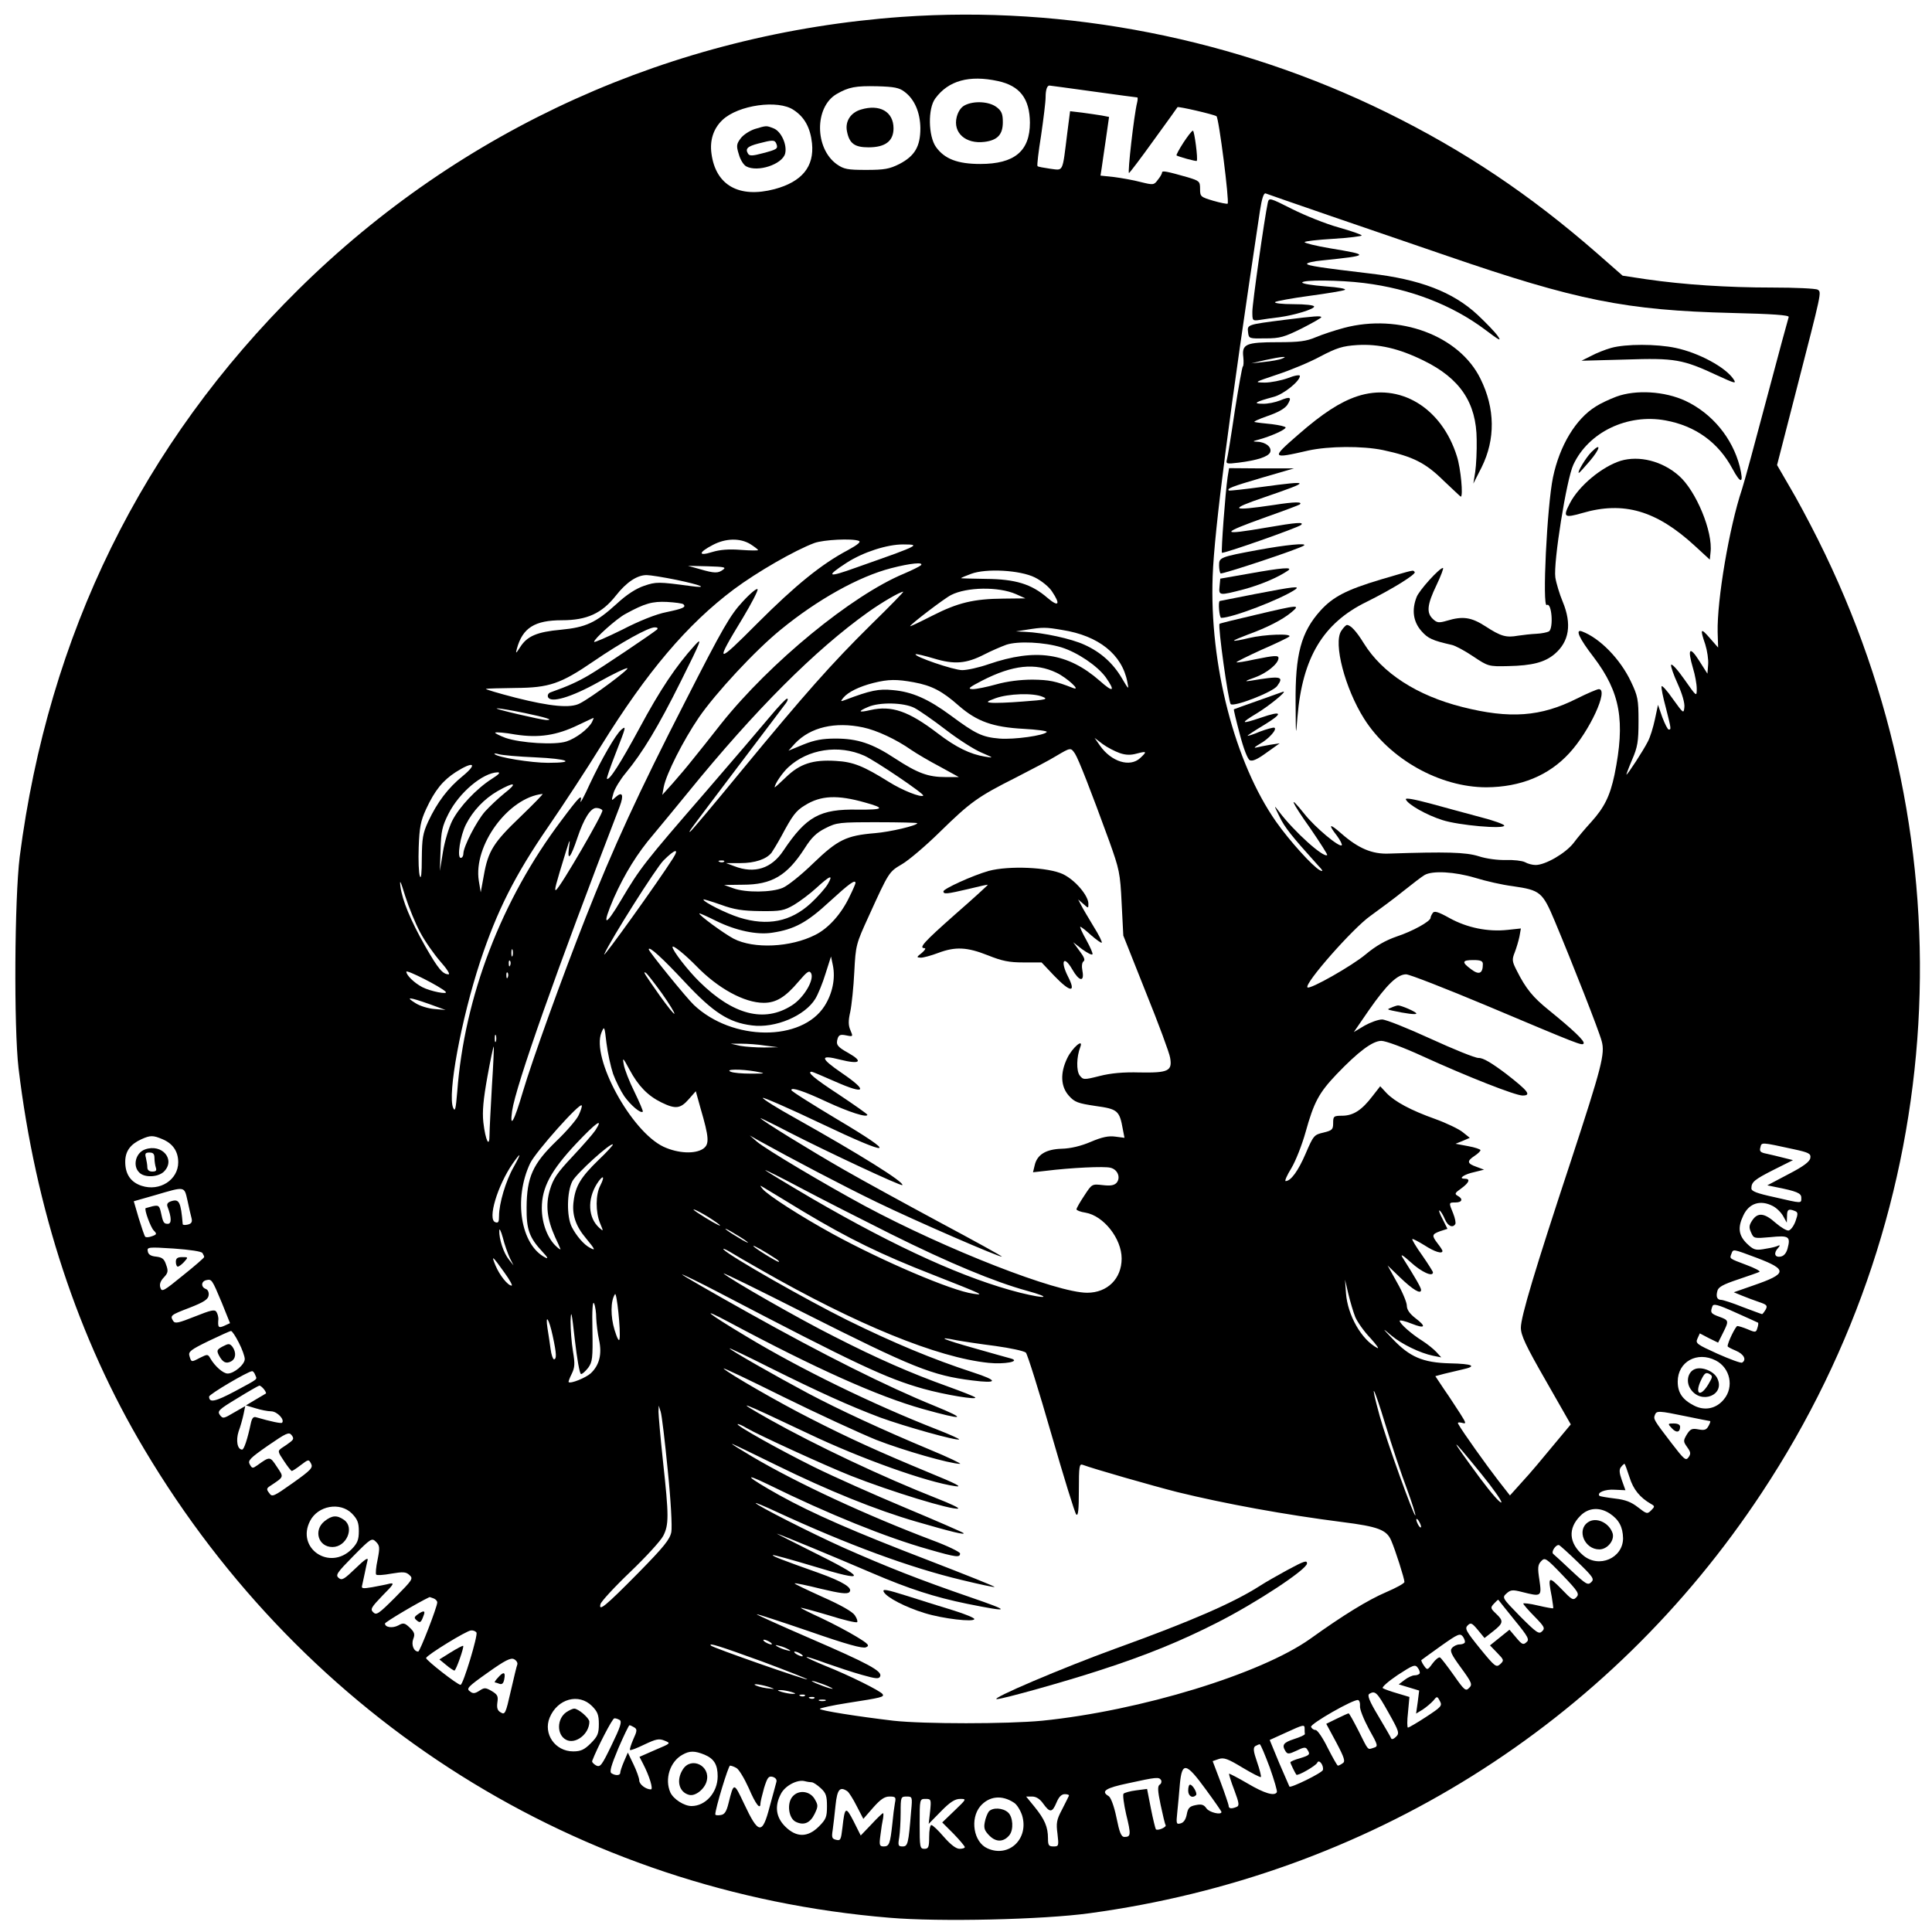 <?xml version="1.0" standalone="no"?>
<!DOCTYPE svg PUBLIC "-//W3C//DTD SVG 20010904//EN"
 "http://www.w3.org/TR/2001/REC-SVG-20010904/DTD/svg10.dtd">
<svg version="1.0" xmlns="http://www.w3.org/2000/svg"
 width="813pt" height="813pt" viewBox="0 0 813 813"
 preserveAspectRatio="xMidYMid meet">

<g transform="translate(0,813) scale(0.1,-0.1)"
fill="#000000" stroke="none">
<path d="M3795 8059 c-964 -69 -1854 -470 -2539 -1147 -659 -651 -1052 -1451
-1173 -2387 -22 -176 -25 -718 -5 -890 71 -591 251 -1138 530 -1605 678 -1139
1828 -1862 3135 -1970 210 -18 646 -8 842 19 1170 159 2185 794 2829 1770 794
1200 883 2720 236 4011 -38 76 -92 177 -121 225 l-51 88 80 311 c108 420 108
416 91 427 -8 5 -94 9 -191 9 -189 0 -372 12 -531 35 l-99 15 -106 93 c-285
249 -560 433 -887 594 -631 310 -1347 451 -2040 402z m404 -270 c93 -20 134
-74 135 -175 0 -120 -65 -174 -209 -174 -95 0 -150 21 -186 71 -33 46 -35 163
-3 205 55 75 143 99 263 73z m-393 -45 c42 -31 66 -86 67 -153 0 -77 -23 -117
-88 -151 -42 -21 -63 -25 -140 -25 -79 0 -94 3 -124 24 -93 67 -94 240 -1 295
52 30 80 35 172 33 70 -2 92 -6 114 -23z m794 1 c100 -14 184 -25 186 -25 2 0
2 -10 -1 -22 -13 -52 -41 -298 -34 -296 4 2 51 64 104 138 54 74 99 137 100
139 4 4 151 -30 164 -38 10 -6 55 -360 47 -368 -2 -2 -29 3 -60 12 -54 16 -56
18 -56 50 0 32 -3 34 -52 49 -88 25 -108 29 -108 20 0 -5 -8 -19 -18 -31 -16
-22 -19 -22 -72 -9 -30 8 -81 17 -112 21 l-57 6 5 32 c3 18 10 73 18 124 l13
91 -31 6 c-17 3 -54 8 -82 12 l-51 6 -12 -93 c-21 -169 -15 -156 -72 -149 -27
4 -51 8 -53 11 -3 2 4 61 15 129 10 69 19 141 19 161 0 30 6 49 16 49 1 0 84
-11 184 -25z m-1260 -78 c46 -30 70 -75 77 -140 10 -98 -42 -162 -158 -193
-149 -39 -247 16 -265 149 -8 56 8 106 46 142 66 63 235 87 300 42z m2251
-443 c140 -48 364 -125 499 -171 544 -187 752 -229 1198 -240 170 -4 242 -9
239 -17 -2 -6 -44 -159 -92 -341 -48 -181 -95 -355 -105 -385 -53 -158 -105
-465 -102 -600 l2 -65 -35 40 c-39 45 -42 40 -19 -27 8 -26 14 -64 12 -85 l-3
-38 -35 55 c-40 63 -50 51 -26 -31 9 -29 16 -68 16 -87 0 -35 0 -35 -52 39
-28 40 -53 68 -56 61 -2 -6 11 -43 28 -80 19 -42 30 -81 28 -98 -3 -28 -4 -27
-48 34 -24 35 -46 59 -48 54 -2 -6 6 -46 18 -90 23 -91 23 -92 12 -92 -4 0
-16 23 -27 52 l-18 52 -13 -61 c-7 -33 -20 -76 -30 -94 -18 -36 -85 -139 -90
-139 -1 0 9 28 24 63 23 53 27 76 27 162 0 92 -3 106 -32 167 -45 95 -131 183
-206 211 -30 11 -12 -29 49 -108 113 -149 134 -269 88 -495 -19 -90 -43 -138
-98 -199 -23 -25 -57 -65 -74 -88 -34 -44 -119 -93 -160 -93 -13 0 -33 5 -45
12 -12 6 -48 10 -80 9 -33 -1 -82 5 -115 16 -55 17 -136 19 -377 11 -71 -3
-129 22 -200 84 -51 45 -58 41 -19 -9 14 -19 23 -37 20 -40 -10 -10 -112 75
-157 132 -70 88 -57 54 25 -61 41 -60 73 -110 71 -112 -14 -14 -139 98 -203
183 -22 29 -22 28 2 -21 22 -46 51 -82 160 -203 24 -25 26 -31 10 -23 -30 16
-127 123 -184 204 -174 248 -281 662 -267 1033 7 195 71 688 199 1538 8 52 16
76 24 73 7 -3 126 -44 265 -92z m-2433 -1384 c17 -11 32 -22 32 -25 0 -2 -33
-2 -72 1 -51 4 -88 1 -121 -9 -60 -19 -59 -2 3 30 53 28 114 30 158 3z m456
14 c10 -4 -4 -16 -46 -39 -110 -58 -220 -147 -381 -308 -175 -176 -181 -174
-61 23 36 60 64 114 62 120 -2 7 -31 -17 -63 -52 -52 -56 -83 -109 -241 -419
-197 -384 -306 -622 -419 -909 -101 -256 -226 -603 -265 -735 -36 -123 -56
-159 -45 -80 16 108 186 589 453 1282 18 48 11 64 -17 39 -19 -18 -19 -17 -9
18 6 19 29 57 51 83 71 86 136 193 233 388 85 170 91 186 58 150 -79 -87 -146
-187 -233 -349 -80 -148 -128 -223 -137 -213 -2 2 14 49 36 105 45 115 46 119
25 102 -24 -20 -84 -125 -133 -229 -24 -53 -42 -86 -39 -73 8 33 -5 21 -81
-81 -252 -334 -408 -741 -438 -1142 -6 -72 -9 -85 -17 -67 -25 56 33 370 114
617 70 211 145 361 286 566 66 96 166 249 222 340 194 313 363 512 559 659 98
73 256 164 339 195 39 14 159 20 187 9z m223 -25 c-9 -6 -41 -18 -70 -29 -28
-10 -103 -37 -166 -59 -119 -43 -129 -38 -38 21 70 45 170 77 237 77 43 0 51
-2 37 -10z m38 -78 c-6 -5 -38 -21 -71 -35 -219 -91 -563 -373 -769 -631 -43
-55 -97 -123 -120 -151 -22 -28 -60 -73 -84 -100 l-44 -49 6 33 c11 56 82 196
148 293 71 103 237 282 344 369 155 127 329 224 465 259 81 21 140 27 125 12z
m-832 -18 c-21 -16 -36 -16 -98 2 l-50 14 83 -2 c69 -2 79 -4 65 -14z m1312
-33 c28 -14 60 -40 72 -59 37 -55 28 -67 -19 -27 -68 59 -136 79 -260 80 -58
1 -105 2 -104 3 1 2 20 10 42 18 63 24 207 16 269 -15z m-1509 -10 c106 -22
140 -37 59 -26 -134 18 -144 18 -194 1 -33 -11 -73 -36 -116 -76 -88 -80 -130
-99 -235 -109 -100 -9 -142 -27 -171 -73 -18 -28 -20 -29 -14 -7 24 88 75 120
190 120 105 0 168 29 227 104 44 56 89 86 129 86 15 0 71 -9 125 -20z m1429
-60 l40 -18 -91 -1 c-127 -1 -193 -17 -301 -72 -51 -26 -93 -46 -93 -44 0 7
144 117 172 131 66 34 200 36 273 4z m-608 -127 c-169 -167 -278 -290 -550
-620 -114 -139 -210 -253 -213 -253 -6 0 -20 -19 206 280 102 134 191 253 198
262 7 10 9 18 4 18 -5 0 -38 -35 -73 -77 -35 -42 -157 -185 -272 -318 -254
-293 -273 -317 -353 -452 -69 -117 -83 -113 -31 8 45 101 99 189 167 268 31
37 96 116 145 176 283 348 535 600 758 759 59 42 135 86 148 86 3 0 -57 -62
-134 -137z m-791 84 c12 -12 -1 -18 -72 -33 -42 -8 -115 -37 -186 -74 -65 -32
-118 -55 -118 -51 0 13 94 97 131 117 82 45 114 54 176 51 34 -2 65 -6 69 -10z
m-111 -106 c-20 -17 -232 -160 -285 -191 -47 -28 -91 -48 -162 -73 -10 -3 -15
-12 -12 -20 10 -27 97 -2 213 63 61 34 115 60 121 58 10 -3 -149 -122 -200
-148 -39 -21 -124 -13 -270 24 -74 19 -130 36 -125 37 6 2 62 3 125 4 141 1
189 17 329 113 114 78 229 142 256 142 11 0 15 -3 10 -9z m1705 -2 c153 -24
252 -103 274 -219 7 -34 6 -33 -23 16 -37 63 -89 110 -158 141 -54 25 -173 51
-248 54 l-40 2 45 7 c69 11 80 11 150 -1z m-4 -73 c68 -21 152 -78 187 -126
42 -60 32 -66 -25 -15 -135 118 -269 138 -468 70 -40 -14 -90 -25 -111 -25
-36 0 -205 58 -196 67 3 2 37 -6 77 -18 86 -26 136 -22 212 17 29 15 71 33 93
41 49 16 159 11 231 -11z m-20 -107 c44 -21 107 -79 69 -64 -74 29 -99 34
-170 35 -51 0 -107 -7 -153 -20 -39 -11 -84 -20 -99 -20 -23 1 -16 7 40 36
129 66 223 76 313 33z m-601 -40 c76 -14 120 -37 190 -99 76 -66 143 -90 272
-97 56 -3 100 -9 98 -13 -9 -15 -138 -33 -199 -28 -73 6 -101 20 -205 97 -95
70 -163 100 -244 107 -59 6 -94 -1 -202 -42 -18 -7 -19 -6 -6 10 20 24 67 47
126 62 64 16 98 16 170 3z m542 -61 c25 -10 16 -13 -82 -20 -60 -5 -121 -7
-135 -5 -21 2 -18 5 20 19 53 19 157 23 197 6z m-539 -47 c21 -11 80 -52 132
-92 52 -40 119 -83 150 -96 53 -23 53 -23 15 -17 -62 10 -122 39 -199 98 -123
94 -194 118 -283 98 -51 -12 -55 -6 -10 13 48 21 150 19 195 -4z m-1642 -21
c91 -19 127 -30 93 -30 -24 1 -225 48 -208 49 9 1 61 -8 115 -19z m285 -39
c-16 -29 -67 -68 -107 -81 -48 -16 -193 -7 -257 15 -26 10 -46 20 -43 22 3 3
41 0 85 -8 98 -15 173 -4 264 40 34 16 63 30 65 30 1 1 -2 -8 -7 -18z m1141
-22 c57 -12 139 -50 203 -95 22 -15 76 -47 120 -70 l80 -44 -56 0 c-73 0 -117
16 -212 78 -97 64 -159 84 -251 84 -54 0 -88 -6 -135 -25 l-63 -26 28 31 c65
68 168 92 286 67z m1080 -108 c26 -9 47 -9 72 -2 42 11 44 9 14 -19 -43 -40
-121 -16 -169 52 l-23 33 34 -26 c19 -14 52 -31 72 -38z m-1075 -11 c45 -20
255 -162 248 -168 -9 -9 -88 22 -145 58 -106 66 -149 84 -223 88 -96 6 -151
-12 -209 -68 -26 -25 -48 -45 -48 -43 0 14 33 62 57 84 83 77 212 97 320 49z
m887 8 c15 -24 65 -151 144 -368 42 -118 46 -133 52 -261 l7 -136 95 -239 c53
-131 99 -255 102 -275 10 -56 -8 -64 -128 -62 -69 2 -122 -3 -169 -15 -67 -17
-69 -16 -84 3 -14 20 -13 77 3 119 15 39 -34 -3 -55 -47 -30 -62 -28 -119 7
-158 24 -27 38 -32 112 -43 93 -13 101 -19 115 -98 l7 -36 -39 5 c-28 4 -56
-2 -103 -22 -42 -18 -85 -28 -122 -29 -67 -2 -104 -25 -114 -70 l-7 -29 54 6
c104 13 247 20 272 13 30 -7 44 -41 26 -63 -10 -11 -25 -14 -59 -10 -45 5 -45
5 -77 -44 -18 -27 -33 -53 -33 -58 0 -4 17 -11 38 -14 76 -13 152 -109 152
-193 0 -85 -60 -144 -145 -144 -128 0 -592 181 -937 366 -163 88 -416 238
-453 270 l-30 26 35 -20 c137 -76 361 -194 500 -261 165 -80 520 -234 526
-229 1 2 -115 66 -259 143 -143 77 -326 177 -406 223 -138 79 -351 210 -351
217 0 1 56 -26 123 -61 158 -81 468 -226 474 -221 11 11 -180 130 -449 281
-76 42 -138 81 -138 86 0 4 109 -43 241 -106 307 -146 333 -139 70 17 -105 63
-191 117 -191 122 0 13 52 -4 150 -50 91 -42 170 -68 170 -54 0 3 -54 41 -120
85 -104 68 -137 96 -114 96 3 0 48 -19 100 -42 127 -56 139 -40 26 37 -92 63
-93 78 -7 56 84 -21 100 -9 35 28 -47 26 -53 35 -45 61 5 15 12 18 36 13 29
-6 29 -5 18 21 -9 20 -10 39 -1 78 6 29 14 105 17 168 6 113 7 117 61 235 85
187 85 186 139 218 28 16 100 77 160 136 129 126 159 148 320 229 66 34 143
74 170 91 61 36 61 36 79 9z m-2271 -15 c136 -6 176 -23 53 -23 -71 0 -213 23
-225 37 -3 3 5 3 19 -1 14 -4 82 -10 153 -13z m-305 -78 c-63 -51 -108 -111
-146 -192 -23 -50 -26 -71 -27 -155 0 -64 -3 -90 -8 -75 -5 12 -7 67 -5 122 3
83 8 110 31 160 37 80 71 121 125 156 74 47 94 37 30 -16z m121 -13 c-64 -41
-136 -117 -166 -176 -14 -28 -32 -87 -39 -131 l-13 -80 3 90 c2 77 7 98 33
150 46 91 145 173 207 175 14 0 5 -9 -25 -28z m54 -60 c-26 -21 -63 -56 -82
-77 -36 -41 -91 -148 -91 -177 0 -10 -5 -18 -11 -18 -17 0 -2 94 22 141 29 57
76 107 133 140 72 41 87 36 29 -9z m67 -99 c-113 -108 -136 -144 -154 -247
l-13 -71 -8 48 c-24 149 124 351 268 366 5 1 -37 -42 -93 -96z m1450 60 c87
-24 80 -31 -31 -30 -159 3 -216 -29 -312 -172 -50 -76 -122 -99 -207 -66 l-35
13 61 0 c60 0 109 16 131 44 5 7 24 38 41 69 47 88 61 107 99 130 67 42 137
45 253 12z m-1105 -33 c6 -9 -177 -324 -195 -335 -9 -5 -2 20 41 160 18 58 19
58 13 15 -7 -57 8 -39 36 45 27 80 55 125 79 125 11 0 22 -4 26 -10z m1325
-54 c0 -10 -115 -37 -178 -42 -121 -10 -157 -28 -259 -126 -50 -49 -109 -96
-129 -104 -47 -20 -156 -21 -208 -2 l-39 14 79 1 c122 0 186 38 260 153 29 46
50 66 88 85 47 24 59 25 218 25 92 0 168 -2 168 -4z m-1028 -148 c-60 -95
-303 -434 -289 -403 28 63 218 363 249 394 49 49 68 53 40 9z m215 -14 c-3 -3
-12 -4 -19 -1 -8 3 -5 6 6 6 11 1 17 -2 13 -5z m3161 -68 c45 -14 116 -30 157
-35 117 -17 126 -24 178 -148 72 -172 186 -461 197 -504 15 -53 0 -109 -129
-503 -153 -463 -211 -657 -211 -703 0 -32 20 -75 105 -223 l105 -184 -75 -90
c-41 -50 -98 -118 -128 -150 l-53 -59 -50 64 c-45 58 -151 206 -167 236 -5 7
0 9 14 6 20 -6 20 -3 -6 38 -16 24 -45 70 -67 101 l-38 57 37 10 c21 5 55 13
76 18 65 14 46 24 -53 26 -113 3 -168 27 -240 103 -45 47 -45 48 -5 14 43 -36
121 -74 175 -85 l35 -7 -20 22 c-11 12 -38 34 -60 48 -45 28 -95 72 -95 84 0
4 23 -1 50 -12 58 -23 64 -13 15 24 -23 18 -35 35 -35 52 0 13 -18 57 -41 97
l-40 72 53 -51 c54 -52 88 -72 88 -52 0 9 -22 48 -79 138 -9 15 4 7 36 -22 45
-41 93 -63 93 -42 0 3 -20 35 -45 71 -26 36 -44 67 -42 69 2 2 25 -10 51 -26
43 -28 76 -38 76 -24 0 3 -9 17 -20 31 -26 34 -25 39 10 52 l31 10 -21 42
c-12 22 -17 38 -12 35 5 -3 15 -19 22 -36 12 -29 33 -39 44 -21 3 5 -1 25 -9
45 -19 46 -19 46 10 46 28 0 33 15 9 28 -14 8 -12 12 15 31 34 25 40 41 14 41
-29 0 -1 19 42 28 l40 10 -32 12 c-40 14 -41 24 -8 46 14 9 25 20 25 24 0 4
-24 12 -52 17 l-53 10 30 12 30 13 -30 24 c-16 13 -68 38 -115 55 -104 37
-170 73 -205 109 l-27 29 -32 -41 c-45 -59 -80 -82 -126 -83 -38 0 -40 -2 -40
-31 0 -27 -4 -31 -41 -40 -39 -9 -42 -12 -75 -89 -31 -72 -62 -115 -84 -115
-5 0 6 25 24 54 18 30 45 98 60 152 35 126 56 165 130 243 92 96 152 141 189
141 18 0 94 -28 172 -64 193 -88 392 -166 422 -166 39 0 24 19 -70 92 -60 45
-96 67 -115 66 -15 0 -106 37 -202 81 -96 44 -188 81 -204 81 -16 0 -49 -12
-74 -26 l-45 -27 64 93 c74 106 119 150 156 150 14 0 165 -59 337 -131 394
-166 404 -170 410 -160 6 10 -45 58 -146 140 -67 54 -97 90 -136 168 -19 37
-20 45 -8 75 7 18 16 48 20 67 l6 34 -56 -6 c-83 -9 -170 9 -243 49 -50 28
-66 32 -72 22 -5 -7 -9 -16 -9 -20 0 -15 -76 -57 -143 -79 -46 -16 -87 -39
-130 -75 -57 -48 -235 -149 -245 -139 -15 15 192 250 265 301 37 27 100 73
138 104 39 31 79 62 90 68 33 19 126 14 213 -12z m-4440 -229 c20 -38 59 -93
85 -123 27 -30 42 -54 35 -54 -25 0 -44 23 -98 117 -63 111 -97 194 -105 253
-4 33 1 22 20 -40 15 -47 43 -116 63 -153z m1715 202 c-10 -17 -42 -53 -71
-80 -85 -78 -182 -97 -301 -60 -54 17 -151 65 -151 76 0 2 33 -8 73 -22 57
-21 92 -26 167 -27 86 -1 99 2 141 26 25 15 68 47 95 72 58 53 72 58 47 15z
m117 5 c0 -3 -11 -29 -25 -57 -34 -72 -88 -133 -144 -161 -104 -53 -259 -60
-344 -16 -43 23 -149 101 -144 106 1 2 34 -13 72 -32 82 -40 170 -59 234 -49
94 14 147 43 242 131 83 76 109 95 109 78z m-670 -349 c91 -94 202 -155 284
-155 52 0 91 24 146 89 36 42 45 49 53 36 15 -27 -30 -104 -81 -136 -116 -74
-247 -40 -389 100 -49 48 -113 131 -113 146 0 11 53 -32 100 -80z m-773 43
c-3 -7 -5 -2 -5 12 0 14 2 19 5 13 2 -7 2 -19 0 -25z m727 -113 c118 -126 183
-168 280 -180 98 -13 223 40 267 112 11 18 31 66 43 106 l23 72 8 -38 c11 -55
-2 -118 -35 -170 -96 -151 -388 -149 -550 4 -30 28 -190 225 -190 234 0 16 58
-37 154 -140z m-737 73 c-3 -8 -6 -5 -6 6 -1 11 2 17 5 13 3 -3 4 -12 1 -19z
m4093 5 c0 -40 -16 -47 -49 -22 -41 30 -39 39 9 39 31 0 40 -4 40 -17z m-4365
-116 c14 -14 -63 1 -98 19 -34 18 -67 50 -67 65 0 10 144 -63 165 -84z m262
61 c-3 -8 -6 -5 -6 6 -1 11 2 17 5 13 3 -3 4 -12 1 -19z m649 -69 c31 -44 54
-82 52 -85 -3 -2 -29 31 -60 74 -66 94 -75 107 -60 98 6 -4 36 -43 68 -87z
m-980 -44 l69 -25 -47 4 c-26 2 -62 13 -80 25 -44 27 -27 26 58 -4z m774 -294
c11 -30 32 -72 47 -94 27 -38 69 -74 78 -65 2 2 -14 40 -35 83 -22 44 -42 96
-45 115 -6 32 -4 31 24 -21 37 -69 77 -110 134 -138 59 -29 80 -27 115 13 l30
34 20 -72 c36 -123 38 -151 11 -170 -34 -23 -105 -20 -166 8 -137 64 -306 375
-262 481 12 29 13 27 21 -44 5 -41 18 -100 28 -130z m-493 137 c-3 -7 -5 -2
-5 12 0 14 2 19 5 13 2 -7 2 -19 0 -25z m1133 -18 l55 -7 -60 -1 c-33 0 -78 3
-100 7 l-40 9 45 0 c25 0 70 -3 100 -8z m-1150 -171 c-5 -90 -10 -182 -10
-204 0 -59 -17 -25 -26 52 -5 46 0 97 17 192 13 72 25 129 27 127 1 -2 -2 -77
-8 -167z m1110 62 c44 -8 44 -9 -20 -9 -36 0 -74 3 -85 8 -27 11 42 12 105 1z
m-745 -184 c-8 -18 -51 -68 -94 -109 -99 -96 -124 -151 -125 -278 -1 -94 11
-128 68 -189 21 -22 24 -30 11 -23 -104 53 -135 247 -64 397 23 48 211 259
217 243 2 -4 -4 -22 -13 -41z m70 -64 c-10 -15 -53 -64 -96 -110 -65 -69 -81
-93 -95 -140 -19 -64 -12 -123 22 -199 10 -21 20 -43 22 -49 3 -5 -5 -2 -16 9
-37 33 -62 97 -62 162 0 87 38 158 145 272 84 89 117 112 80 55z m-1821 -37
c43 -18 66 -51 66 -97 0 -74 -78 -124 -154 -99 -46 15 -69 49 -69 101 0 45 22
74 68 95 38 17 49 17 89 0z m1834 -88 c-73 -71 -96 -108 -104 -172 -8 -56 8
-105 52 -157 38 -46 42 -54 17 -40 -26 13 -58 51 -77 88 -22 44 -21 148 3 193
18 33 161 163 170 154 2 -2 -25 -32 -61 -66z m5030 46 c65 -14 73 -19 70 -37
-2 -15 -28 -35 -92 -68 l-89 -47 34 -7 c91 -18 109 -26 109 -45 0 -25 5 -25
-112 2 -74 16 -98 25 -98 37 0 27 12 37 95 79 l80 40 -40 10 c-22 6 -54 13
-71 17 -26 5 -31 10 -26 27 5 22 2 22 140 -8z m-5387 -76 c-33 -58 -61 -153
-61 -205 0 -25 -3 -31 -16 -26 -33 12 9 153 73 246 37 53 38 46 4 -15z m1590
-282 c243 -121 434 -200 568 -237 110 -30 88 -37 -26 -9 -229 58 -517 188
-875 396 -109 64 -198 118 -198 120 0 2 69 -32 153 -77 83 -44 254 -131 378
-193z m-1225 205 c-20 -38 -20 -111 -1 -158 15 -36 15 -36 -4 -19 -46 42 -50
118 -10 183 26 41 37 37 15 -6z m854 -109 c192 -115 327 -181 545 -266 211
-83 222 -88 170 -80 -92 13 -381 137 -590 251 -135 74 -275 164 -296 190 -12
15 -12 16 1 8 8 -5 85 -51 170 -103z m-2591 46 c6 -29 14 -63 17 -74 4 -16 0
-23 -15 -27 -12 -3 -21 -2 -22 1 -8 95 -15 108 -49 97 -15 -5 -19 -12 -15 -23
17 -45 18 -72 1 -72 -17 0 -20 5 -30 53 -6 24 -10 26 -34 21 -15 -4 -28 -8
-29 -8 -7 -5 21 -81 34 -94 14 -14 13 -17 -7 -24 -13 -5 -26 -6 -29 -2 -3 3
-15 38 -27 77 l-21 72 91 26 c126 37 121 38 135 -23z m6671 -23 c16 -8 36 -28
44 -43 l15 -27 1 28 c0 27 6 32 33 21 13 -5 14 -11 3 -42 -7 -20 -20 -38 -29
-40 -8 -2 -33 13 -55 32 -47 42 -75 45 -98 11 -14 -21 -15 -30 -5 -52 11 -25
13 -25 81 -19 78 8 86 3 72 -49 -6 -20 -16 -31 -30 -33 -25 -4 -29 16 -9 37
10 12 8 13 -8 6 -11 -4 -37 -9 -57 -12 -32 -5 -41 -1 -68 25 -34 34 -38 67
-14 117 24 52 72 67 124 40z m-4480 -46 c27 -17 50 -33 50 -36 0 -4 -50 24
-95 54 -39 26 -4 12 45 -18z m-835 -172 l16 -32 -19 24 c-23 28 -42 87 -41
122 0 13 7 0 15 -29 7 -29 21 -67 29 -85z m996 70 c13 -10 6 -8 -17 5 -22 13
-52 31 -65 41 -13 10 -6 8 17 -5 22 -13 52 -31 65 -41z m124 -74 c11 -7 16
-13 12 -13 -9 0 -107 61 -107 67 0 4 50 -24 95 -54z m-2413 24 c4 -7 8 -14 7
-17 0 -3 -40 -38 -89 -77 -81 -66 -89 -71 -95 -52 -5 14 0 28 14 43 18 19 20
27 10 54 -8 25 -17 31 -42 34 -22 2 -33 9 -35 22 -4 18 1 19 109 12 69 -5 117
-12 121 -19z m2349 -70 c403 -231 744 -370 959 -392 67 -7 136 6 95 18 -11 3
-80 22 -153 43 -132 37 -169 53 -76 34 27 -5 100 -16 163 -24 64 -9 120 -21
128 -28 7 -8 55 -161 107 -342 52 -180 99 -333 105 -339 8 -8 11 19 11 102 0
101 2 112 16 107 45 -17 293 -88 399 -115 200 -49 451 -95 694 -126 151 -19
186 -33 205 -77 18 -41 56 -161 56 -175 0 -6 -35 -25 -77 -43 -77 -33 -181
-97 -319 -196 -208 -148 -714 -303 -1129 -345 -147 -14 -497 -14 -625 0 -152
18 -310 43 -310 50 0 3 53 15 118 25 142 22 154 25 146 37 -8 13 -140 79 -241
119 -46 19 -81 35 -79 37 2 2 39 -10 82 -26 43 -15 111 -38 151 -49 60 -17 72
-18 77 -6 9 22 -51 54 -296 160 -125 54 -226 100 -224 101 2 2 102 -31 222
-72 158 -55 224 -73 238 -67 17 7 11 14 -42 46 -33 20 -99 55 -146 77 -48 22
-86 41 -86 43 0 2 52 -12 116 -31 63 -20 118 -33 121 -29 3 3 -1 16 -10 29
-10 15 -59 43 -136 77 -66 30 -119 55 -117 57 2 2 51 -8 111 -23 80 -19 110
-23 119 -14 17 17 -26 44 -129 81 -158 56 -196 71 -193 75 2 2 78 -19 168 -46
235 -72 232 -55 -15 67 -82 41 -143 72 -135 69 21 -6 240 -97 401 -166 154
-66 262 -101 399 -129 184 -37 187 -32 15 27 -215 74 -352 128 -535 209 -134
60 -370 180 -370 188 0 2 39 -14 88 -37 299 -138 561 -235 780 -287 74 -18
135 -31 137 -29 3 2 -123 52 -278 112 -310 119 -487 196 -629 275 -134 75
-160 100 -43 43 250 -123 495 -222 673 -272 118 -34 132 -35 132 -17 0 6 -53
32 -118 56 -275 104 -568 240 -756 351 -47 28 -86 52 -86 54 0 2 84 -39 188
-90 218 -107 418 -188 587 -237 148 -43 210 -58 199 -48 -5 4 -115 52 -244
106 -129 54 -302 131 -385 172 -149 74 -327 174 -321 180 2 2 19 -5 37 -16 51
-30 331 -158 439 -201 167 -66 428 -146 452 -138 6 2 -34 21 -88 42 -231 91
-510 223 -706 333 -161 91 -129 79 164 -60 220 -105 498 -204 618 -221 33 -5
5 10 -110 57 -210 87 -340 146 -500 228 -129 65 -344 189 -365 210 -5 6 108
-48 251 -119 144 -71 320 -152 391 -181 115 -45 312 -101 353 -101 8 0 -50 28
-130 61 -194 81 -382 168 -510 236 -135 72 -330 183 -330 189 0 2 76 -34 169
-81 207 -103 335 -161 465 -210 101 -37 325 -100 332 -92 2 2 -40 21 -94 42
-271 106 -574 254 -801 391 -167 100 -202 129 -71 59 361 -193 624 -311 813
-364 176 -49 191 -45 47 14 -197 80 -465 214 -781 391 -154 86 -279 158 -279
161 0 2 69 -31 153 -75 582 -304 706 -362 862 -406 89 -25 233 -49 218 -36 -4
4 -55 24 -113 45 -159 57 -298 118 -480 211 -148 74 -439 241 -465 265 -5 6
145 -68 335 -164 462 -233 543 -265 711 -286 110 -14 111 -1 3 34 -171 56
-332 123 -529 220 -171 85 -495 269 -520 297 -5 6 6 2 25 -9 19 -12 78 -46
131 -76z m4194 49 c128 -49 126 -66 -16 -115 l-83 -29 34 -14 c19 -8 52 -20
72 -27 33 -11 37 -15 28 -32 -6 -10 -13 -19 -15 -19 -2 0 -39 14 -82 30 -42
17 -83 30 -90 30 -17 0 -23 13 -16 38 4 16 24 27 87 48 44 15 85 29 90 32 5 3
-20 16 -55 29 -74 28 -71 26 -63 47 8 21 4 21 109 -18z m-5271 -63 c21 -29 34
-53 29 -53 -16 0 -51 44 -68 85 -19 46 -13 41 39 -32z m-1191 -124 l35 -87
-24 -11 c-25 -11 -28 -7 -25 29 0 8 -3 21 -8 29 -7 12 -23 8 -91 -19 -68 -27
-83 -31 -91 -19 -14 23 -12 25 69 56 59 23 78 35 80 52 2 12 -3 24 -12 27 -21
8 -20 32 2 37 23 5 24 4 65 -94z m4770 -61 c9 -21 37 -61 64 -89 26 -29 39
-47 28 -41 -66 35 -124 137 -131 230 l-4 57 14 -60 c8 -33 21 -77 29 -97z
m-3096 -93 c-2 -12 -10 3 -21 39 -17 56 -17 122 2 150 7 12 25 -156 19 -189z
m-98 88 c1 -23 6 -65 12 -92 13 -60 1 -106 -35 -140 -21 -19 -85 -45 -93 -37
-2 1 4 17 13 35 13 27 14 42 5 95 -6 34 -10 92 -10 127 2 52 5 37 18 -79 9
-78 20 -143 26 -144 5 -1 18 11 30 26 18 25 20 40 18 159 -2 85 1 125 7 112 5
-11 9 -39 9 -62z m4889 -19 c2 -1 1 -12 -3 -23 -5 -18 -8 -19 -40 -5 -19 8
-39 14 -44 14 -7 0 -41 -69 -41 -85 0 -3 16 -11 35 -19 33 -14 46 -38 26 -50
-5 -3 -51 14 -103 37 -88 40 -94 44 -85 64 l10 22 38 -20 39 -19 20 40 c26 52
26 54 -15 69 -36 13 -39 18 -29 44 4 12 22 8 97 -26 51 -23 94 -42 95 -43z
m-5072 -56 c16 -74 17 -98 5 -98 -4 0 -11 19 -14 43 -3 23 -9 62 -13 87 -10
65 6 42 22 -32z m-1321 -28 c14 -27 25 -58 25 -69 0 -23 -45 -61 -72 -61 -19
0 -54 31 -73 64 -10 18 -12 18 -44 2 -36 -19 -36 -19 -44 9 -5 17 7 26 81 62
48 23 90 42 94 42 4 1 19 -21 33 -49z m6215 -75 c61 -31 78 -112 34 -164 -32
-39 -80 -49 -125 -26 -49 25 -69 54 -69 101 0 84 82 129 160 89z m-6146 -61
c8 -20 18 -13 -86 -69 -83 -44 -108 -49 -108 -22 0 10 163 106 181 107 4 0 10
-7 13 -16z m36 -59 c7 -9 11 -17 9 -19 -2 -1 -22 -13 -44 -26 l-40 -24 40 -12
c22 -7 52 -13 67 -13 25 -1 57 -35 45 -48 -4 -4 -47 5 -109 23 -12 4 -18 -4
-23 -28 -13 -62 -28 -108 -36 -108 -20 0 -27 38 -15 76 8 21 17 54 21 73 l7
34 -47 -27 c-44 -26 -47 -27 -60 -10 -11 16 -4 23 74 70 47 29 89 53 92 53 4
1 12 -6 19 -14z m4810 -419 c22 -60 38 -111 36 -113 -6 -6 -122 316 -150 418
-43 156 -28 135 24 -36 27 -88 67 -209 90 -269z m-3110 77 c13 -126 19 -239
15 -260 -6 -31 -31 -62 -138 -171 -141 -143 -169 -165 -160 -132 3 11 59 72
125 135 66 63 129 132 139 152 24 47 24 84 -1 313 -11 102 -19 196 -19 210 l1
25 8 -25 c5 -14 18 -125 30 -247z m4285 227 c53 -11 99 -20 101 -20 3 0 0 -9
-6 -20 -9 -17 -17 -20 -43 -15 -27 5 -34 2 -49 -22 -15 -26 -15 -29 2 -53 15
-21 16 -28 5 -43 -11 -15 -18 -9 -71 60 -75 98 -77 101 -70 119 7 18 15 18
131 -6z m-5873 -108 c-9 -7 -26 -19 -36 -25 -18 -13 -18 -15 9 -55 15 -23 30
-42 33 -42 3 0 20 11 38 25 32 24 33 25 43 6 9 -17 0 -27 -76 -81 -82 -58 -88
-61 -100 -43 -12 15 -12 20 4 30 60 40 58 36 28 81 -29 44 -29 44 -82 6 -20
-14 -22 -14 -32 4 -9 16 1 26 77 79 77 53 88 58 99 44 10 -13 9 -18 -5 -29z
m5012 -135 c48 -59 86 -113 84 -119 -3 -7 -43 39 -90 102 -134 182 -133 188 6
17z m623 -13 c16 -52 44 -86 91 -113 16 -9 16 -11 0 -27 -16 -16 -19 -15 -55
13 -28 22 -53 32 -97 37 -33 4 -62 9 -65 11 -13 14 24 29 64 26 l45 -2 -15 42
c-11 31 -12 45 -4 55 6 8 13 14 15 14 2 0 11 -25 21 -56z m-5376 -153 c23 -24
29 -38 29 -74 0 -37 -6 -51 -30 -76 -93 -93 -235 4 -175 119 33 64 126 81 176
31z m5293 0 c39 -26 55 -57 56 -104 0 -84 -102 -128 -168 -72 -60 51 -65 113
-12 166 34 35 81 38 124 10z m-794 -56 c0 -5 -5 -3 -10 5 -5 8 -10 20 -10 25
0 6 5 3 10 -5 5 -8 10 -19 10 -25z m-4391 -138 c-7 -32 -9 -60 -6 -63 3 -4 32
-2 64 4 49 8 61 8 76 -6 17 -15 13 -20 -60 -94 -69 -69 -79 -76 -92 -63 -14
13 -9 21 39 71 46 46 51 54 30 50 -14 -4 -47 -10 -73 -15 -42 -7 -47 -6 -43 8
2 9 7 32 11 51 4 19 9 44 12 55 3 13 -14 1 -50 -34 -49 -47 -58 -53 -72 -41
-14 12 -7 22 62 92 74 75 78 77 95 60 16 -16 17 -24 7 -75z m5051 -11 c64 -62
70 -71 56 -84 -14 -14 -22 -9 -83 48 -37 35 -72 67 -77 71 -10 9 12 41 25 37
4 -2 40 -34 79 -72z m-6 -147 c-14 -15 -19 -12 -64 35 -54 55 -57 53 -40 -34
4 -25 7 -46 6 -48 -2 -1 -31 4 -65 12 -33 8 -61 11 -61 8 0 -3 21 -28 47 -54
42 -43 46 -50 32 -63 -13 -13 -23 -6 -92 63 -76 78 -77 79 -57 97 17 15 25 16
64 6 83 -21 84 -20 74 50 -8 51 -7 64 7 79 16 17 20 15 90 -58 66 -69 72 -79
59 -93z m-4810 -5 c9 -3 16 -11 16 -17 0 -19 -73 -207 -80 -207 -19 0 -30 29
-21 53 8 20 5 29 -15 48 -21 20 -27 21 -48 9 -25 -13 -56 -8 -56 8 0 6 138 88
187 111 1 1 8 -2 17 -5z m4549 -91 c59 -72 64 -83 50 -94 -13 -12 -19 -9 -43
20 l-28 33 -41 -33 -41 -33 30 -31 c29 -30 30 -32 13 -48 -17 -15 -22 -11 -85
66 -59 73 -65 84 -52 97 13 13 18 11 43 -19 l28 -34 37 29 c43 34 44 43 11 74
-23 22 -24 25 -8 42 9 10 17 17 18 16 1 -2 32 -40 68 -85z m-4368 -53 c7 -11
-56 -220 -67 -220 -13 0 -147 105 -145 113 4 13 170 115 189 116 9 1 19 -3 23
-9z m4159 -42 c-3 -5 -13 -8 -23 -8 -10 0 -24 -7 -31 -15 -10 -12 -3 -27 38
-83 46 -63 49 -71 34 -85 -14 -15 -20 -10 -64 53 -27 38 -53 72 -58 75 -5 3
-19 -8 -31 -24 -22 -30 -23 -30 -37 -10 -8 11 -12 22 -11 23 2 2 40 29 83 60
72 51 80 54 92 39 7 -10 10 -21 8 -25z m-2924 2 c8 -5 11 -10 5 -10 -5 0 -17
5 -25 10 -8 5 -10 10 -5 10 6 0 17 -5 25 -10z m-35 -81 c107 -40 194 -74 192
-76 -5 -4 -397 133 -405 142 -14 14 34 -1 213 -66z m115 49 c10 -6 7 -7 -10
-2 -14 3 -32 11 -40 16 -10 6 -7 7 10 2 14 -3 32 -11 40 -16z m50 -18 c8 -5
11 -10 5 -10 -5 0 -17 5 -25 10 -8 5 -10 10 -5 10 6 0 17 -5 25 -10z m-1193
-44 c-3 -7 -15 -58 -28 -114 -21 -93 -24 -99 -42 -88 -14 8 -17 19 -14 42 4
26 1 33 -24 48 -26 15 -31 15 -52 1 -19 -12 -27 -13 -40 -2 -16 11 -7 20 75
78 73 52 97 64 111 57 10 -5 16 -15 14 -22z m3797 -38 c-3 -5 -13 -8 -22 -8
-9 0 -28 -9 -41 -19 l-25 -19 43 -13 43 -13 -6 -48 -7 -49 28 17 c15 10 35 27
44 37 16 20 17 20 28 -1 11 -20 6 -25 -58 -67 -38 -25 -73 -45 -76 -45 -4 0
-4 29 0 64 l6 65 -50 15 c-28 8 -56 18 -62 22 -6 3 22 28 62 55 66 43 74 46
85 31 7 -9 10 -20 8 -24z m-2489 -54 c24 -11 25 -13 5 -8 -14 4 -38 13 -55 20
-24 11 -25 13 -5 8 14 -4 39 -13 55 -20z m-230 -10 c6 -2 -8 -1 -30 2 -22 3
-44 10 -49 14 -8 8 53 -4 79 -16z m75 -14 c20 -6 21 -8 5 -8 -11 0 -31 4 -45
8 -20 6 -21 8 -5 8 11 0 31 -4 45 -8z m2513 -87 c45 -80 47 -87 31 -102 -9 -9
-18 -12 -20 -6 -2 6 -27 48 -54 94 -38 63 -47 87 -38 93 25 15 33 7 81 -79z
m-2456 71 c-3 -3 -12 -4 -19 -1 -8 3 -5 6 6 6 11 1 17 -2 13 -5z m40 -10 c-3
-3 -12 -4 -19 -1 -8 3 -5 6 6 6 11 1 17 -2 13 -5z m-936 -33 c24 -24 29 -38
29 -76 0 -40 -5 -52 -34 -81 -27 -27 -42 -34 -74 -34 -76 0 -127 74 -99 142
33 80 123 104 178 49z m982 22 c-7 -2 -19 -2 -25 0 -7 3 -2 5 12 5 14 0 19 -2
13 -5z m2250 -22 c-2 -12 15 -55 37 -96 40 -71 40 -74 20 -80 -26 -8 -20 -15
-64 73 -20 39 -38 72 -41 72 -2 0 -25 -10 -49 -22 l-45 -22 42 -78 c35 -66 39
-81 27 -88 -8 -6 -17 -10 -20 -10 -3 0 -22 34 -43 75 -20 41 -43 75 -51 75 -8
0 -16 6 -19 13 -4 13 180 118 198 113 6 -2 9 -13 8 -25z m-3115 -59 c10 -7 2
-31 -34 -105 -42 -87 -48 -95 -66 -86 -10 6 -18 14 -16 19 21 55 85 179 93
179 6 1 16 -3 23 -7z m61 -31 c13 -8 12 -15 -4 -50 -10 -23 -16 -43 -14 -45 3
-3 30 8 61 23 49 23 61 26 85 16 27 -11 26 -11 -40 -39 l-66 -29 15 -29 c27
-52 44 -108 33 -108 -21 0 -49 21 -49 38 0 9 -11 40 -24 67 l-24 50 -16 -37
c-9 -21 -16 -42 -16 -48 0 -12 -20 -13 -37 -2 -9 6 -1 33 29 105 23 53 44 97
47 97 3 0 12 -4 20 -9z m2821 -6 c0 -8 0 -18 1 -22 0 -4 -20 -13 -45 -21 -46
-15 -53 -25 -36 -52 8 -12 14 -12 46 3 30 15 39 16 45 5 14 -21 11 -24 -31
-37 -22 -6 -40 -14 -40 -17 0 -5 20 -45 25 -52 6 -7 83 38 88 50 7 17 28 -10
24 -30 -2 -12 -137 -78 -141 -70 -1 2 -20 46 -43 99 l-40 97 66 30 c78 36 81
36 81 17z m-147 -162 c19 -54 33 -101 30 -105 -10 -17 -52 -5 -123 37 -41 24
-76 42 -78 41 -1 -2 8 -33 22 -69 21 -56 22 -66 9 -71 -23 -9 -33 -7 -33 7 -1
6 -16 51 -34 99 l-33 87 26 9 c21 7 38 1 99 -36 40 -24 75 -42 78 -40 2 3 -5
31 -16 63 -16 46 -17 60 -8 67 7 4 16 8 19 8 4 0 22 -44 42 -97z m-2378 53
c40 -17 55 -42 55 -91 0 -68 -51 -125 -110 -125 -31 0 -76 29 -89 57 -25 56
-2 130 51 159 30 17 51 17 93 0z m134 -56 c10 -5 33 -43 52 -85 29 -68 49 -93
49 -64 0 6 7 35 15 64 14 45 19 52 36 48 13 -4 19 -12 16 -22 -2 -9 -15 -55
-28 -103 -31 -120 -47 -118 -108 12 -43 91 -43 91 -65 3 -9 -37 -17 -49 -34
-51 -12 -2 -22 -1 -22 3 0 24 55 205 62 205 5 0 17 -4 27 -10z m1975 -90 c36
-49 66 -92 66 -95 0 -14 -51 -2 -63 15 -11 16 -21 19 -45 14 -26 -5 -33 -12
-38 -39 -4 -21 -13 -35 -26 -38 -18 -5 -19 -1 -14 46 3 29 8 82 11 120 9 94
26 91 109 -23z m-188 39 c3 -6 1 -15 -6 -19 -9 -6 -9 -24 4 -85 9 -42 18 -81
21 -85 5 -9 -33 -25 -41 -18 -2 3 -12 42 -21 88 l-16 82 -46 -6 c-25 -3 -49
-10 -53 -14 -4 -4 1 -43 11 -87 21 -85 20 -95 -7 -95 -14 0 -21 18 -34 82 -10
49 -24 85 -33 90 -34 20 -13 34 83 54 119 26 129 27 138 13z m-1470 -9 c6 0
23 -11 38 -25 22 -20 26 -33 26 -76 0 -45 -4 -55 -34 -85 -47 -47 -95 -47
-142 0 -39 39 -45 86 -18 137 17 34 68 61 99 54 11 -3 25 -5 31 -5z m150 -38
c6 -4 24 -32 39 -62 l28 -54 41 47 c31 35 48 47 69 47 26 0 28 -3 23 -27 -3
-16 -8 -55 -11 -88 -9 -83 -13 -95 -36 -95 -18 0 -20 5 -14 48 3 26 8 57 11
70 2 12 2 22 0 22 -3 0 -25 -21 -49 -47 l-45 -47 -30 60 c-33 64 -37 62 -47
-27 -6 -51 -8 -56 -27 -51 -17 4 -19 10 -14 41 3 20 8 66 12 104 7 67 18 81
50 59z m932 -19 c-2 -5 -15 -30 -29 -58 -23 -43 -25 -57 -19 -102 6 -51 5 -53
-17 -53 -20 0 -23 5 -23 34 0 48 -14 80 -56 132 l-36 44 25 0 c17 0 33 -10 47
-30 28 -39 38 -38 56 5 10 24 21 35 35 35 11 0 19 -3 17 -7z m-664 -65 c-11
-138 -14 -148 -36 -148 -18 0 -20 4 -14 38 3 20 6 67 6 105 0 65 1 67 25 67
24 0 25 -1 19 -62z m433 36 c12 -7 27 -32 34 -53 30 -99 -56 -180 -146 -139
-58 26 -74 124 -30 177 37 43 91 49 142 15z m-353 -36 l-6 -53 52 53 c38 39
59 52 80 52 28 0 28 0 -23 -49 l-52 -50 48 -48 c26 -27 47 -52 47 -56 0 -4
-10 -7 -22 -7 -15 0 -38 18 -66 50 -24 28 -47 50 -53 50 -5 0 -9 -22 -9 -50 0
-43 -3 -50 -20 -50 -19 0 -20 7 -20 105 0 105 0 105 25 105 23 0 24 -2 19 -52z"/>
<path d="M4060 7687 c-16 -8 -28 -26 -34 -49 -17 -67 38 -115 117 -105 55 7
77 31 77 83 0 34 -5 47 -26 63 -31 24 -95 28 -134 8z"/>
<path d="M3623 7669 c-44 -13 -67 -50 -59 -91 10 -52 32 -68 91 -68 70 0 105
26 105 80 0 70 -58 103 -137 79z"/>
<path d="M4980 7530 c-18 -28 -31 -52 -29 -54 6 -5 82 -26 85 -23 6 6 -10 127
-16 127 -5 0 -22 -23 -40 -50z"/>
<path d="M3176 7587 c-21 -7 -48 -24 -59 -39 -18 -24 -19 -32 -8 -67 6 -23 20
-45 31 -51 48 -26 152 8 164 54 9 37 -17 94 -49 106 -31 12 -29 12 -79 -3z
m91 -62 c8 -21 3 -24 -58 -40 -41 -11 -55 -12 -61 -2 -13 21 -3 31 43 43 61
16 69 16 76 -1z"/>
<path d="M5335 7277 c-14 -64 -65 -424 -65 -458 0 -39 0 -40 33 -35 17 3 54 8
80 11 65 9 147 34 147 45 0 6 -38 10 -87 10 -49 0 -83 4 -77 9 5 4 70 16 144
26 74 10 141 21 149 25 8 5 -27 11 -82 15 -53 4 -97 11 -97 16 0 12 157 11
260 -2 194 -24 370 -92 509 -196 62 -47 71 -51 53 -26 -12 17 -50 56 -84 88
-104 97 -244 150 -453 174 -202 24 -265 33 -265 41 0 4 28 11 63 14 202 21
203 23 35 51 -60 10 -108 22 -108 26 0 4 54 10 120 14 66 4 120 11 120 14 0 4
-44 19 -97 34 -54 15 -141 50 -195 77 -95 48 -98 49 -103 27z"/>
<path d="M5405 6784 c-157 -20 -157 -20 -153 -52 3 -27 4 -27 73 -26 62 0 80
6 153 42 45 23 82 44 82 47 0 7 -28 5 -155 -11z"/>
<path d="M5655 6750 c-38 -10 -92 -28 -118 -39 -40 -17 -69 -21 -161 -21 -133
0 -151 -8 -144 -63 2 -20 1 -38 -2 -39 -3 -2 -18 -86 -34 -188 -15 -102 -30
-194 -33 -204 -5 -18 -1 -19 48 -13 80 10 126 25 134 44 8 21 -19 43 -54 44
-22 1 -21 2 9 10 50 14 110 41 110 50 0 4 -26 10 -57 14 -32 3 -65 7 -73 9 -8
1 16 12 53 25 44 15 73 31 84 47 21 33 13 37 -30 19 -20 -8 -53 -15 -74 -14
-43 0 -31 8 47 29 42 11 110 66 110 88 0 6 -23 2 -50 -9 -28 -10 -72 -19 -98
-19 -46 1 -45 1 53 34 55 18 137 52 181 76 69 36 93 44 156 48 90 5 174 -14
278 -65 154 -75 223 -178 224 -333 1 -47 -2 -107 -6 -135 l-8 -50 35 69 c58
117 57 247 -5 372 -89 182 -342 276 -575 214z m-260 -129 c-11 -5 -45 -11 -75
-14 l-55 -6 60 14 c69 15 99 17 70 6z"/>
<path d="M6780 6666 c-25 -7 -63 -22 -85 -34 l-40 -20 185 5 c209 7 241 1 387
-67 74 -34 81 -36 68 -16 -33 50 -145 111 -244 132 -80 17 -210 17 -271 0z"/>
<path d="M5710 6462 c-71 -24 -144 -71 -247 -161 -115 -100 -114 -103 42 -67
86 19 228 20 315 2 126 -27 179 -54 254 -128 39 -37 72 -68 73 -68 11 0 0 119
-16 169 -64 206 -241 313 -421 253z"/>
<path d="M6802 6461 c-29 -11 -68 -29 -86 -41 -85 -52 -153 -165 -181 -299
-25 -120 -46 -549 -26 -537 21 13 29 -98 9 -111 -7 -4 -31 -9 -53 -10 -22 -1
-57 -5 -77 -8 -50 -9 -72 -3 -138 40 -59 38 -95 43 -161 23 -34 -10 -42 -9
-59 7 -28 26 -25 60 15 143 19 40 31 72 27 72 -15 0 -101 -95 -111 -123 -21
-54 -14 -103 20 -142 28 -32 46 -40 129 -59 14 -3 55 -25 89 -48 63 -42 65
-43 147 -41 102 2 154 16 195 50 63 53 74 127 35 221 -13 31 -27 77 -31 102
-9 62 47 414 76 475 64 137 228 215 387 186 127 -23 223 -93 282 -203 36 -67
49 -64 31 9 -31 120 -116 223 -228 276 -88 41 -209 48 -291 18z"/>
<path d="M6697 6228 c-24 -24 -62 -88 -53 -88 2 0 23 23 46 50 45 53 49 80 7
38z"/>
<path d="M6820 6191 c-79 -25 -176 -105 -214 -179 -30 -58 -24 -63 52 -41 174
51 312 11 474 -138 l63 -58 3 30 c11 87 -61 260 -133 323 -70 62 -167 86 -245
63z"/>
<path d="M5166 6123 c-10 -67 -28 -314 -24 -319 6 -5 319 105 333 117 14 13
-18 11 -145 -11 -198 -34 -198 -26 0 45 74 26 137 50 139 52 15 12 -20 12
-109 -2 -183 -27 -191 -19 -38 33 198 68 197 71 -12 43 -74 -10 -137 -17 -139
-15 -9 8 11 16 140 54 l134 39 -137 0 -136 1 -6 -37z"/>
<path d="M5295 5816 c-162 -30 -165 -32 -165 -65 0 -15 3 -30 6 -34 6 -5 341
106 352 118 11 11 -78 2 -193 -19z"/>
<path d="M5255 5716 l-120 -21 -3 -32 c-4 -40 -2 -40 102 -13 70 19 142 49
186 79 23 16 -26 12 -165 -13z"/>
<path d="M5809 5691 c-143 -43 -199 -72 -252 -130 -82 -91 -107 -184 -105
-391 1 -142 1 -143 8 -55 21 248 108 393 290 482 109 54 212 118 203 126 -8 9
3 11 -144 -32z"/>
<path d="M5280 5630 c-80 -16 -146 -29 -147 -29 -8 -2 -2 -71 6 -71 47 0 250
78 311 119 23 16 -4 13 -170 -19z"/>
<path d="M5285 5543 c-82 -19 -151 -36 -153 -38 -8 -7 37 -328 47 -338 13 -13
179 51 196 77 29 40 16 43 -115 21 -25 -4 -20 0 20 14 50 18 100 58 100 82 0
12 -17 11 -101 -6 -40 -9 -74 -14 -76 -12 -1 2 45 25 104 52 60 26 112 51 118
56 15 14 -103 10 -170 -6 -32 -8 -61 -13 -62 -11 -2 2 25 13 59 26 80 29 145
62 183 94 38 32 32 32 -150 -11z"/>
<path d="M5644 5475 c-34 -52 16 -242 96 -369 108 -171 319 -289 515 -289 144
1 262 49 349 144 85 92 167 269 124 269 -7 0 -49 -18 -93 -40 -151 -76 -281
-86 -482 -35 -190 48 -336 142 -414 268 -32 52 -56 77 -71 77 -4 0 -15 -11
-24 -25z"/>
<path d="M5295 5182 c-55 -19 -101 -36 -103 -37 -1 -1 10 -48 25 -104 16 -62
33 -105 42 -110 11 -6 33 4 71 32 l55 39 -40 -6 c-22 -4 -49 -9 -60 -12 -11
-2 -3 4 17 16 38 21 75 63 60 68 -5 1 -32 -6 -61 -17 -28 -12 -51 -19 -51 -17
0 2 32 23 72 47 80 49 74 60 -16 29 -86 -29 -89 -25 -16 19 51 31 131 96 109
90 -2 -1 -49 -17 -104 -37z"/>
<path d="M5916 4766 c8 -21 87 -66 154 -87 68 -22 260 -39 260 -23 0 5 -46 22
-102 36 -57 15 -151 41 -210 57 -68 18 -105 25 -102 17z"/>
<path d="M4160 4465 c-67 -19 -190 -75 -190 -86 0 -13 15 -11 105 10 44 11 81
19 82 18 1 -1 -61 -58 -138 -125 -131 -116 -155 -142 -128 -142 6 0 1 -9 -12
-20 -23 -18 -23 -19 -4 -20 11 0 44 9 73 20 72 27 121 25 209 -10 60 -24 89
-30 150 -30 l76 0 52 -55 c70 -73 95 -74 59 -4 -33 65 -18 92 18 30 29 -51 52
-55 43 -7 -4 21 -2 36 5 41 7 5 2 18 -17 43 l-27 37 37 -29 c21 -15 41 -26 44
-22 3 3 -9 30 -26 61 -17 30 -28 55 -25 55 4 0 24 -16 46 -36 22 -19 42 -33
44 -31 3 3 -12 33 -34 68 -21 35 -45 75 -52 89 l-13 25 22 -19 c21 -19 21 -19
21 1 0 34 -55 99 -106 124 -62 30 -229 37 -314 14z"/>
<path d="M5855 3890 c-19 -7 -18 -8 5 -13 54 -12 100 -18 100 -12 0 7 -65 35
-77 34 -4 0 -17 -4 -28 -9z"/>
<path d="M610 3293 c-39 -14 -53 -69 -24 -97 22 -23 80 -20 104 4 50 50 -8
119 -80 93z m40 -37 c0 -13 3 -31 6 -40 4 -12 0 -16 -15 -16 -13 0 -21 6 -21
18 0 9 -3 27 -6 40 -5 18 -2 22 15 22 16 0 21 -6 21 -24z"/>
<path d="M740 2820 c0 -11 4 -20 8 -20 5 0 17 9 27 20 18 20 17 20 -8 20 -20
0 -27 -5 -27 -20z"/>
<path d="M5415 1522 c-38 -21 -88 -49 -111 -64 -112 -72 -288 -149 -609 -265
-223 -81 -533 -213 -500 -213 24 0 292 75 435 122 195 63 341 123 492 200 164
83 378 224 378 249 0 14 -11 11 -85 -29z"/>
<path d="M3719 1431 c13 -24 93 -65 172 -89 77 -24 209 -39 209 -25 0 5 -39
21 -87 36 -49 15 -136 42 -195 61 -89 28 -106 31 -99 17z"/>
<path d="M937 2464 c-24 -13 -26 -17 -16 -37 16 -30 30 -37 51 -26 21 11 23
38 6 62 -12 14 -16 14 -41 1z"/>
<path d="M7133 2369 c-30 -11 -40 -53 -19 -84 44 -67 148 -25 112 46 -14 29
-64 49 -93 38z m56 -64 c-34 -57 -59 -42 -31 17 14 29 20 34 34 27 16 -9 16
-12 -3 -44z"/>
<path d="M7035 2120 c19 -21 35 -18 35 6 0 9 -10 14 -27 14 -25 0 -26 -1 -8
-20z"/>
<path d="M1366 1729 c-48 -38 -27 -109 33 -109 59 0 94 82 49 114 -30 21 -50
20 -82 -5z"/>
<path d="M6682 1724 c-48 -33 -14 -114 48 -114 34 0 65 38 56 68 -15 45 -70
70 -104 46z"/>
<path d="M1757 1336 c-15 -11 -15 -15 -3 -25 14 -12 18 -9 29 22 8 20 -1 21
-26 3z"/>
<path d="M1897 1177 l-48 -30 28 -23 c15 -13 31 -23 35 -24 7 0 42 100 37 104
-2 2 -26 -11 -52 -27z"/>
<path d="M2095 1070 c-10 -11 -16 -20 -12 -20 3 0 12 -3 20 -6 10 -3 16 3 19
20 6 31 -3 33 -27 6z"/>
<path d="M2383 925 c-40 -28 -41 -95 -1 -116 39 -21 98 24 98 76 0 15 -46 55
-64 55 -6 0 -21 -7 -33 -15z"/>
<path d="M2874 685 c-30 -46 -17 -97 26 -108 26 -7 66 25 74 59 16 64 -65 103
-100 49z"/>
<path d="M5000 595 c0 -23 18 -34 33 -19 7 7 -14 44 -25 44 -5 0 -8 -11 -8
-25z"/>
<path d="M3336 571 c-26 -28 -18 -92 12 -107 34 -17 61 -6 80 33 15 31 15 37
1 61 -19 35 -67 42 -93 13z"/>
<path d="M4161 507 c-6 -8 -14 -28 -17 -45 -5 -25 -1 -36 20 -57 28 -28 60
-27 84 3 18 23 15 76 -6 95 -22 20 -65 22 -81 4z"/>
</g>
</svg>
